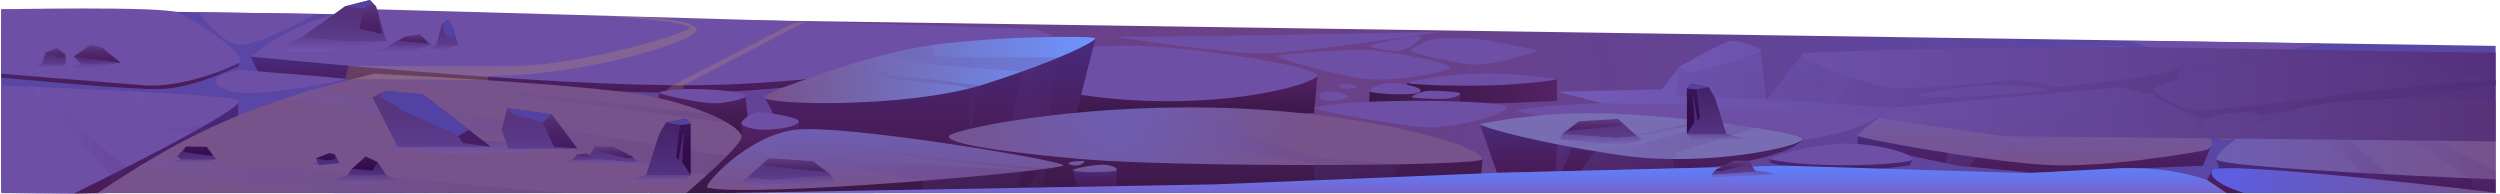 <svg xmlns="http://www.w3.org/2000/svg" xmlns:xlink="http://www.w3.org/1999/xlink" viewBox="0 0 1002.19 77.84"><defs><style>.cls-1{fill:none;}.cls-2{isolation:isolate;}.cls-3{clip-path:url(#clip-path);}.cls-10,.cls-100,.cls-101,.cls-102,.cls-103,.cls-104,.cls-11,.cls-12,.cls-13,.cls-14,.cls-15,.cls-16,.cls-17,.cls-18,.cls-19,.cls-20,.cls-21,.cls-22,.cls-23,.cls-24,.cls-25,.cls-26,.cls-27,.cls-28,.cls-29,.cls-30,.cls-31,.cls-32,.cls-33,.cls-34,.cls-35,.cls-36,.cls-37,.cls-38,.cls-39,.cls-4,.cls-40,.cls-41,.cls-42,.cls-43,.cls-44,.cls-45,.cls-46,.cls-47,.cls-48,.cls-49,.cls-5,.cls-50,.cls-51,.cls-52,.cls-53,.cls-54,.cls-55,.cls-56,.cls-57,.cls-58,.cls-59,.cls-6,.cls-60,.cls-61,.cls-62,.cls-63,.cls-64,.cls-65,.cls-66,.cls-67,.cls-68,.cls-69,.cls-7,.cls-70,.cls-71,.cls-72,.cls-73,.cls-74,.cls-75,.cls-76,.cls-77,.cls-78,.cls-79,.cls-8,.cls-80,.cls-81,.cls-82,.cls-83,.cls-84,.cls-85,.cls-86,.cls-87,.cls-88,.cls-89,.cls-9,.cls-90,.cls-91,.cls-92,.cls-93,.cls-94,.cls-95,.cls-96,.cls-97,.cls-98,.cls-99{fill-rule:evenodd;}.cls-4{fill:url(#Áåçûìÿííûé_ãðàäèåíò_109);}.cls-5{fill:url(#Áåçûìÿííûé_ãðàäèåíò_300);}.cls-6{fill:url(#Áåçûìÿííûé_ãðàäèåíò_300-2);}.cls-7{fill:url(#Áåçûìÿííûé_ãðàäèåíò_300-3);}.cls-8{fill:url(#Áåçûìÿííûé_ãðàäèåíò_300-4);}.cls-9{fill:url(#Áåçûìÿííûé_ãðàäèåíò_306);}.cls-10{fill:url(#Áåçûìÿííûé_ãðàäèåíò_306-2);}.cls-11{fill:url(#Áåçûìÿííûé_ãðàäèåíò_306-3);}.cls-12{fill:#6d4fa6;}.cls-13{fill:url(#Áåçûìÿííûé_ãðàäèåíò_300-5);}.cls-14{fill:url(#Áåçûìÿííûé_ãðàäèåíò_300-6);}.cls-15{fill:url(#Áåçûìÿííûé_ãðàäèåíò_306-4);}.cls-16{fill:url(#Áåçûìÿííûé_ãðàäèåíò_306-5);}.cls-17{fill:url(#Áåçûìÿííûé_ãðàäèåíò_131);}.cls-18{fill:url(#Áåçûìÿííûé_ãðàäèåíò_300-7);}.cls-19{fill:url(#Áåçûìÿííûé_ãðàäèåíò_106);}.cls-20{fill:url(#Áåçûìÿííûé_ãðàäèåíò_106-2);}.cls-21{fill:url(#Áåçûìÿííûé_ãðàäèåíò_106-3);}.cls-22{fill:url(#Áåçûìÿííûé_ãðàäèåíò_129);}.cls-23{fill:url(#Áåçûìÿííûé_ãðàäèåíò_114);}.cls-24{fill:url(#Áåçûìÿííûé_ãðàäèåíò_300-8);}.cls-25{fill:url(#Áåçûìÿííûé_ãðàäèåíò_300-9);}.cls-26{fill:url(#Áåçûìÿííûé_ãðàäèåíò_300-10);}.cls-27{fill:url(#Áåçûìÿííûé_ãðàäèåíò_106-4);}.cls-28{fill:url(#Áåçûìÿííûé_ãðàäèåíò_300-11);}.cls-29{fill:#786db2;}.cls-30{fill:url(#Áåçûìÿííûé_ãðàäèåíò_123);}.cls-31,.cls-32,.cls-33,.cls-34,.cls-35,.cls-36,.cls-37,.cls-38,.cls-39,.cls-40,.cls-41,.cls-46,.cls-47,.cls-48,.cls-49,.cls-50,.cls-51,.cls-52,.cls-53{opacity:0.2;}.cls-102,.cls-103,.cls-104,.cls-31,.cls-32,.cls-33,.cls-34,.cls-35,.cls-36,.cls-37,.cls-38,.cls-39,.cls-40,.cls-41,.cls-46,.cls-47,.cls-48,.cls-49,.cls-50,.cls-51,.cls-52,.cls-53,.cls-54,.cls-55,.cls-56,.cls-57,.cls-58,.cls-59,.cls-60,.cls-61,.cls-62,.cls-63,.cls-64,.cls-65,.cls-66,.cls-80,.cls-81,.cls-82,.cls-84,.cls-85,.cls-86,.cls-87,.cls-88,.cls-89,.cls-90,.cls-91,.cls-92,.cls-93,.cls-94,.cls-96,.cls-97,.cls-98{mix-blend-mode:multiply;}.cls-31{fill:url(#Áåçûìÿííûé_ãðàäèåíò_296);}.cls-32{fill:url(#Áåçûìÿííûé_ãðàäèåíò_296-2);}.cls-33{fill:url(#Áåçûìÿííûé_ãðàäèåíò_296-3);}.cls-34{fill:url(#Áåçûìÿííûé_ãðàäèåíò_296-4);}.cls-35{fill:url(#Áåçûìÿííûé_ãðàäèåíò_296-5);}.cls-36{fill:url(#Áåçûìÿííûé_ãðàäèåíò_296-6);}.cls-37{fill:url(#Áåçûìÿííûé_ãðàäèåíò_296-7);}.cls-38{fill:url(#Áåçûìÿííûé_ãðàäèåíò_296-8);}.cls-39{fill:url(#Áåçûìÿííûé_ãðàäèåíò_296-9);}.cls-40{fill:url(#Áåçûìÿííûé_ãðàäèåíò_296-10);}.cls-41{fill:url(#Áåçûìÿííûé_ãðàäèåíò_296-11);}.cls-42{fill:url(#Áåçûìÿííûé_ãðàäèåíò_300-12);}.cls-43{fill:url(#Áåçûìÿííûé_ãðàäèåíò_267);}.cls-44{fill:url(#Áåçûìÿííûé_ãðàäèåíò_266);}.cls-45{fill:url(#Áåçûìÿííûé_ãðàäèåíò_106-5);}.cls-46{fill:url(#Áåçûìÿííûé_ãðàäèåíò_296-12);}.cls-47{fill:url(#Áåçûìÿííûé_ãðàäèåíò_296-13);}.cls-48{fill:url(#Áåçûìÿííûé_ãðàäèåíò_296-14);}.cls-49{fill:url(#Áåçûìÿííûé_ãðàäèåíò_296-15);}.cls-50{fill:url(#Áåçûìÿííûé_ãðàäèåíò_296-16);}.cls-51{fill:url(#Áåçûìÿííûé_ãðàäèåíò_296-17);}.cls-52{fill:url(#Áåçûìÿííûé_ãðàäèåíò_296-18);}.cls-53{fill:#ddaf50;}.cls-54{opacity:0.87;fill:url(#Áåçûìÿííûé_ãðàäèåíò_296-19);}.cls-102,.cls-103,.cls-104,.cls-55,.cls-56,.cls-57,.cls-58,.cls-59,.cls-60,.cls-61,.cls-62,.cls-63,.cls-64,.cls-65,.cls-66,.cls-80,.cls-81,.cls-82,.cls-84,.cls-85,.cls-86,.cls-87,.cls-88,.cls-89,.cls-90,.cls-91,.cls-92,.cls-93,.cls-94,.cls-96,.cls-97,.cls-98{opacity:0.5;}.cls-55{fill:url(#Áåçûìÿííûé_ãðàäèåíò_296-20);}.cls-56{fill:url(#Áåçûìÿííûé_ãðàäèåíò_296-21);}.cls-57{fill:url(#Áåçûìÿííûé_ãðàäèåíò_296-22);}.cls-58{fill:url(#Áåçûìÿííûé_ãðàäèåíò_296-23);}.cls-59{fill:url(#Áåçûìÿííûé_ãðàäèåíò_296-24);}.cls-60{fill:url(#Áåçûìÿííûé_ãðàäèåíò_296-25);}.cls-61{fill:url(#Áåçûìÿííûé_ãðàäèåíò_296-26);}.cls-62{fill:url(#Áåçûìÿííûé_ãðàäèåíò_296-27);}.cls-63{fill:url(#Áåçûìÿííûé_ãðàäèåíò_296-28);}.cls-64{fill:url(#Áåçûìÿííûé_ãðàäèåíò_296-29);}.cls-65{fill:url(#Áåçûìÿííûé_ãðàäèåíò_296-30);}.cls-66{fill:url(#Áåçûìÿííûé_ãðàäèåíò_296-31);}.cls-67{fill:url(#Áåçûìÿííûé_ãðàäèåíò_164);}.cls-68{fill:url(#Áåçûìÿííûé_ãðàäèåíò_164-2);}.cls-69{fill:url(#Áåçûìÿííûé_ãðàäèåíò_164-3);}.cls-70{fill:url(#Áåçûìÿííûé_ãðàäèåíò_164-4);}.cls-71{fill:url(#Áåçûìÿííûé_ãðàäèåíò_164-5);}.cls-72{fill:url(#Áåçûìÿííûé_ãðàäèåíò_164-6);}.cls-73{fill:url(#Áåçûìÿííûé_ãðàäèåíò_164-7);}.cls-74{fill:url(#Áåçûìÿííûé_ãðàäèåíò_153);}.cls-75{fill:url(#Áåçûìÿííûé_ãðàäèåíò_153-2);}.cls-76{fill:url(#Áåçûìÿííûé_ãðàäèåíò_164-8);}.cls-77{fill:url(#Áåçûìÿííûé_ãðàäèåíò_164-9);}.cls-78{fill:url(#Áåçûìÿííûé_ãðàäèåíò_153-3);}.cls-79{fill:url(#Áåçûìÿííûé_ãðàäèåíò_153-4);}.cls-80{fill:url(#Áåçûìÿííûé_ãðàäèåíò_296-32);}.cls-81{fill:url(#Áåçûìÿííûé_ãðàäèåíò_296-33);}.cls-82{fill:url(#Áåçûìÿííûé_ãðàäèåíò_296-34);}.cls-83{fill:url(#Áåçûìÿííûé_ãðàäèåíò_164-10);}.cls-84{fill:url(#Áåçûìÿííûé_ãðàäèåíò_296-35);}.cls-85{fill:url(#Áåçûìÿííûé_ãðàäèåíò_296-36);}.cls-86{fill:url(#Áåçûìÿííûé_ãðàäèåíò_296-37);}.cls-87{fill:url(#Áåçûìÿííûé_ãðàäèåíò_296-38);}.cls-88{fill:url(#Áåçûìÿííûé_ãðàäèåíò_296-39);}.cls-89{fill:url(#Áåçûìÿííûé_ãðàäèåíò_296-40);}.cls-90{fill:url(#Áåçûìÿííûé_ãðàäèåíò_296-41);}.cls-91{fill:url(#Áåçûìÿííûé_ãðàäèåíò_296-42);}.cls-92{fill:url(#Áåçûìÿííûé_ãðàäèåíò_296-43);}.cls-93{fill:url(#Áåçûìÿííûé_ãðàäèåíò_296-44);}.cls-94{fill:url(#Áåçûìÿííûé_ãðàäèåíò_296-45);}.cls-95{fill:#5242a4;}.cls-96{fill:url(#Áåçûìÿííûé_ãðàäèåíò_296-46);}.cls-97{fill:url(#Áåçûìÿííûé_ãðàäèåíò_296-47);}.cls-98{fill:url(#Áåçûìÿííûé_ãðàäèåíò_296-48);}.cls-99{fill:url(#Áåçûìÿííûé_ãðàäèåíò_164-11);}.cls-100{fill:url(#Áåçûìÿííûé_ãðàäèåíò_164-12);}.cls-101{fill:url(#Áåçûìÿííûé_ãðàäèåíò_153-5);}.cls-102{fill:url(#Áåçûìÿííûé_ãðàäèåíò_296-49);}.cls-103{fill:url(#Áåçûìÿííûé_ãðàäèåíò_296-50);}.cls-104{fill:url(#Áåçûìÿííûé_ãðàäèåíò_296-51);}</style><clipPath id="clip-path" transform="translate(0.44 -322.6)"><rect class="cls-1" width="1000" height="400"/></clipPath><radialGradient id="Áåçûìÿííûé_ãðàäèåíò_109" cx="499.78" cy="363.39" r="354.68" gradientUnits="userSpaceOnUse"><stop offset="0" stop-color="#6d4084"/><stop offset="1" stop-color="#5a46a4"/></radialGradient><linearGradient id="Áåçûìÿííûé_ãðàäèåíò_300" x1="62.44" y1="77.64" x2="62.44" y2="40.03" gradientUnits="userSpaceOnUse"><stop offset="0.01" stop-color="#491b56"/><stop offset="0.41" stop-color="#492063"/><stop offset="0.99" stop-color="#482a7e"/></linearGradient><linearGradient id="Áåçûìÿííûé_ãðàäèåíò_300-2" x1="931.81" y1="370.2" x2="931.81" y2="354.51" xlink:href="#Áåçûìÿííûé_ãðàäèåíò_300"/><linearGradient id="Áåçûìÿííûé_ãðàäèåíò_300-3" x1="47.72" y1="358.3" x2="47.72" y2="347.75" xlink:href="#Áåçûìÿííûé_ãðàäèåíò_300"/><linearGradient id="Áåçûìÿííûé_ãðàäèåíò_300-4" x1="690.16" y1="39.65" x2="690.16" y2="20.41" xlink:href="#Áåçûìÿííûé_ãðàäèåíò_300"/><linearGradient id="Áåçûìÿííûé_ãðàäèåíò_306" x1="478.27" y1="47.23" x2="478.27" y2="30.4" gradientUnits="userSpaceOnUse"><stop offset="0.01" stop-color="#3a1847"/><stop offset="0.5" stop-color="#451c54"/><stop offset="0.99" stop-color="#542266"/></linearGradient><linearGradient id="Áåçûìÿííûé_ãðàäèåíò_306-2" x1="562.31" y1="359.31" x2="623.75" y2="359.31" xlink:href="#Áåçûìÿííûé_ãðàäèåíò_306"/><linearGradient id="Áåçûìÿííûé_ãðàäèåíò_306-3" x1="548.78" y1="39.14" x2="585.36" y2="39.14" xlink:href="#Áåçûìÿííûé_ãðàäèåíò_306"/><linearGradient id="Áåçûìÿííûé_ãðàäèåíò_300-5" x1="215" y1="359.77" x2="215" y2="345.25" xlink:href="#Áåçûìÿííûé_ãðàäèåíò_300"/><linearGradient id="Áåçûìÿííûé_ãðàäèåíò_300-6" x1="372.86" y1="58.9" x2="372.86" y2="15.38" xlink:href="#Áåçûìÿííûé_ãðàäèåíò_300"/><linearGradient id="Áåçûìÿííûé_ãðàäèåíò_306-4" x1="281.94" y1="54.6" x2="281.94" y2="37" xlink:href="#Áåçûìÿííûé_ãðàäèåíò_306"/><linearGradient id="Áåçûìÿííûé_ãðàäèåíò_306-5" x1="427" y1="77.84" x2="427" y2="49.02" xlink:href="#Áåçûìÿííûé_ãðàäèåíò_306"/><radialGradient id="Áåçûìÿííûé_ãðàäèåíò_131" cx="446.22" cy="365.53" r="76.09" gradientUnits="userSpaceOnUse"><stop offset="0" stop-color="#6d5eb3"/><stop offset="1" stop-color="#77528b"/></radialGradient><linearGradient id="Áåçûìÿííûé_ãðàäèåíò_300-7" x1="438.89" y1="74.6" x2="438.89" y2="68.32" xlink:href="#Áåçûìÿííûé_ãðàäèåíò_300"/><linearGradient id="Áåçûìÿííûé_ãðàäèåíò_106" x1="354.42" y1="398.76" x2="354.42" y2="374.35" gradientUnits="userSpaceOnUse"><stop offset="0" stop-color="#77528b"/><stop offset="1" stop-color="#6d5eb3"/></linearGradient><linearGradient id="Áåçûìÿííûé_ãðàäèåíò_106-2" x1="438.4" y1="391.65" x2="438.4" y2="388.64" xlink:href="#Áåçûìÿííûé_ãðàäèåíò_106"/><linearGradient id="Áåçûìÿííûé_ãðàäèåíò_106-3" x1="431.16" y1="388.96" x2="431.16" y2="387.16" xlink:href="#Áåçûìÿííûé_ãðàäèåíò_106"/><radialGradient id="Áåçûìÿííûé_ãðàäèåíò_129" cx="128.24" cy="21575.41" r="92.91" gradientTransform="translate(0 -5729.55) scale(1 0.28)" gradientUnits="userSpaceOnUse"><stop offset="0" stop-color="#6d6bfb"/><stop offset="1" stop-color="#77528b"/></radialGradient><linearGradient id="Áåçûìÿííûé_ãðàäèåíò_114" x1="306.11" y1="350.63" x2="438.69" y2="350.63" gradientUnits="userSpaceOnUse"><stop offset="0" stop-color="#77528b"/><stop offset="1" stop-color="#6d95ff"/></linearGradient><linearGradient id="Áåçûìÿííûé_ãðàäèåíò_300-8" x1="791.36" y1="43.04" x2="791.36" y2="21.4" xlink:href="#Áåçûìÿííûé_ãðàäèåíò_300"/><linearGradient id="Áåçûìÿííûé_ãðàäèåíò_300-9" x1="737.63" y1="391.26" x2="737.63" y2="386.35" xlink:href="#Áåçûìÿííûé_ãðàäèåíò_300"/><linearGradient id="Áåçûìÿííûé_ãðàäèåíò_300-10" x1="815.19" y1="391.88" x2="815.19" y2="377.17" xlink:href="#Áåçûìÿííûé_ãðàäèåíò_300"/><linearGradient id="Áåçûìÿííûé_ãðàäèåíò_106-4" x1="815.23" y1="388.88" x2="815.23" y2="357.52" xlink:href="#Áåçûìÿííûé_ãðàäèåíò_106"/><linearGradient id="Áåçûìÿííûé_ãðàäèåíò_300-11" x1="657.42" y1="391.88" x2="657.42" y2="372.33" xlink:href="#Áåçûìÿííûé_ãðàäèåíò_300"/><linearGradient id="Áåçûìÿííûé_ãðàäèåíò_123" x1="592.96" y1="400" x2="592.96" y2="389" gradientUnits="userSpaceOnUse"><stop offset="0" stop-color="#7763cc"/><stop offset="1" stop-color="#5c81ff"/></linearGradient><linearGradient id="Áåçûìÿííûé_ãðàäèåíò_296" x1="115.46" y1="52.9" x2="291.36" y2="52.9" gradientUnits="userSpaceOnUse"><stop offset="0" stop-color="#745ebd"/><stop offset="1" stop-color="#542e77"/></linearGradient><linearGradient id="Áåçûìÿííûé_ãðàäèåíò_296-2" x1="146.57" y1="39.33" x2="291.36" y2="39.33" xlink:href="#Áåçûìÿííûé_ãðàäèåíò_296"/><linearGradient id="Áåçûìÿííûé_ãðàäèåíò_296-3" x1="298.97" y1="66.26" x2="409.78" y2="66.26" xlink:href="#Áåçûìÿííûé_ãðàäèåíò_296"/><linearGradient id="Áåçûìÿííûé_ãðàäèåíò_296-4" x1="311.57" y1="64.14" x2="419.27" y2="64.14" xlink:href="#Áåçûìÿííûé_ãðàäèåíò_296"/><linearGradient id="Áåçûìÿííûé_ãðàäèåíò_296-5" x1="354.87" y1="33.21" x2="424.72" y2="33.21" xlink:href="#Áåçûìÿííûé_ãðàäèåíò_296"/><linearGradient id="Áåçûìÿííûé_ãðàäèåíò_296-6" x1="344.43" y1="38.01" x2="391.95" y2="38.01" xlink:href="#Áåçûìÿííûé_ãðàäèåíò_296"/><linearGradient id="Áåçûìÿííûé_ãðàäèåíò_296-7" x1="623.64" y1="58.73" x2="685.95" y2="58.73" xlink:href="#Áåçûìÿííûé_ãðàäèåíò_296"/><linearGradient id="Áåçûìÿííûé_ãðàäèåíò_296-8" x1="633.8" y1="59.26" x2="704.19" y2="59.26" xlink:href="#Áåçûìÿííûé_ãðàäèåíò_296"/><linearGradient id="Áåçûìÿííûé_ãðàäèåíò_296-9" x1="459.75" y1="57.82" x2="561.25" y2="57.82" xlink:href="#Áåçûìÿííûé_ãðàäèåíò_296"/><linearGradient id="Áåçûìÿííûé_ãðàäèåíò_296-10" x1="780.03" y1="52.81" x2="876.26" y2="52.81" xlink:href="#Áåçûìÿííûé_ãðàäèåíò_296"/><linearGradient id="Áåçûìÿííûé_ãðàäèåíò_296-11" x1="724.46" y1="29.97" x2="850.44" y2="29.97" xlink:href="#Áåçûìÿííûé_ãðàäèåíò_296"/><linearGradient id="Áåçûìÿííûé_ãðàäèåíò_300-12" x1="942.61" y1="77.84" x2="942.61" y2="63.75" xlink:href="#Áåçûìÿííûé_ãðàäèåíò_300"/><linearGradient id="Áåçûìÿííûé_ãðàäèåíò_267" x1="888" y1="378.34" x2="1000" y2="378.34" xlink:href="#Áåçûìÿííûé_ãðàäèåíò_131"/><linearGradient id="Áåçûìÿííûé_ãðàäèåíò_266" x1="886.06" y1="395.03" x2="1001.75" y2="395.03" gradientUnits="userSpaceOnUse"><stop offset="0" stop-color="#5b5ee5"/><stop offset="1" stop-color="#77528b"/></linearGradient><linearGradient id="Áåçûìÿííûé_ãðàäèåíò_106-5" x1="893.99" y1="378.8" x2="893.99" y2="367.61" xlink:href="#Áåçûìÿííûé_ãðàäèåíò_106"/><linearGradient id="Áåçûìÿííûé_ãðàäèåíò_296-12" x1="942.61" y1="59.12" x2="1000.44" y2="59.12" xlink:href="#Áåçûìÿííûé_ãðàäèåíò_296"/><linearGradient id="Áåçûìÿííûé_ãðàäèåíò_296-13" x1="920.67" y1="57.39" x2="955.93" y2="57.39" xlink:href="#Áåçûìÿííûé_ãðàäèåíò_296"/><linearGradient id="Áåçûìÿííûé_ãðàäèåíò_296-14" x1="882.9" y1="36.55" x2="921.95" y2="36.55" xlink:href="#Áåçûìÿííûé_ãðàäèåíò_296"/><linearGradient id="Áåçûìÿííûé_ãðàäèåíò_296-15" x1="897.94" y1="31.5" x2="975.95" y2="31.5" xlink:href="#Áåçûìÿííûé_ãðàäèåíò_296"/><linearGradient id="Áåçûìÿííûé_ãðàäèåíò_296-16" x1="54.03" y1="70.17" x2="225.54" y2="70.17" xlink:href="#Áåçûìÿííûé_ãðàäèåíò_296"/><linearGradient id="Áåçûìÿííûé_ãðàäèåíò_296-17" x1="11.48" y1="376.94" x2="50.13" y2="376.94" xlink:href="#Áåçûìÿííûé_ãðàäèåíò_296"/><linearGradient id="Áåçûìÿííûé_ãðàäèåíò_296-18" x1="53.58" y1="368.12" x2="82.43" y2="368.12" xlink:href="#Áåçûìÿííûé_ãðàäèåíò_296"/><linearGradient id="Áåçûìÿííûé_ãðàäèåíò_296-19" x1="623.75" y1="359.17" x2="1000.87" y2="359.17" xlink:href="#Áåçûìÿííûé_ãðàäèåíò_296"/><linearGradient id="Áåçûìÿííûé_ãðàäèåíò_296-20" x1="315.8" y1="75.22" x2="315.8" y2="70.17" xlink:href="#Áåçûìÿííûé_ãðàäèåíò_296"/><linearGradient id="Áåçûìÿííûé_ãðàäèåíò_296-21" x1="193.88" y1="61.34" x2="193.88" y2="54.34" xlink:href="#Áåçûìÿííûé_ãðàäèåíò_296"/><linearGradient id="Áåçûìÿííûé_ãðàäèåíò_296-22" x1="146.19" y1="73.92" x2="146.19" y2="70.17" xlink:href="#Áåçûìÿííûé_ãðàäèåíò_296"/><linearGradient id="Áåçûìÿííûé_ãðàäèåíò_296-23" x1="130.19" y1="66.44" x2="130.19" y2="64.95" xlink:href="#Áåçûìÿííûé_ãðàäèåíò_296"/><linearGradient id="Áåçûìÿííûé_ãðàäèåíò_296-24" x1="77.48" y1="65.69" x2="77.48" y2="63.8" xlink:href="#Áåçûìÿííûé_ãðàäèåíò_296"/><linearGradient id="Áåçûìÿííûé_ãðàäèåíò_296-25" x1="241.33" y1="66.26" x2="241.33" y2="62.9" xlink:href="#Áåçûìÿííûé_ãðàäèåíò_296"/><linearGradient id="Áåçûìÿííûé_ãðàäèåíò_296-26" x1="263.38" y1="72.73" x2="263.38" y2="70.11" xlink:href="#Áåçûìÿííûé_ãðàäèåíò_296"/><linearGradient id="Áåçûìÿííûé_ãðàäèåíò_296-27" x1="135.03" y1="20.54" x2="135.03" y2="14.74" xlink:href="#Áåçûìÿííûé_ãðàäèåíò_296"/><linearGradient id="Áåçûìÿííûé_ãðàäèåíò_296-28" x1="162.31" y1="21.78" x2="162.31" y2="17.98" xlink:href="#Áåçûìÿííûé_ãðàäèåíò_296"/><linearGradient id="Áåçûìÿííûé_ãðàäèåíò_296-29" x1="176.99" y1="20.88" x2="176.99" y2="17.98" xlink:href="#Áåçûìÿííûé_ãðàäèåíò_296"/><linearGradient id="Áåçûìÿííûé_ãðàäèåíò_296-30" x1="38.08" y1="28.03" x2="38.08" y2="25.15" xlink:href="#Áåçûìÿííûé_ãðàäèåíò_296"/><linearGradient id="Áåçûìÿííûé_ãðàäèåíò_296-31" x1="19.74" y1="27.59" x2="19.74" y2="25.57" xlink:href="#Áåçûìÿííûé_ãðàäèåíò_296"/><linearGradient id="Áåçûìÿííûé_ãðàäèåíò_164" x1="173" y1="58.73" x2="173" y2="36.41" gradientUnits="userSpaceOnUse"><stop offset="0" stop-color="#451c61"/><stop offset="0.34" stop-color="#492165"/><stop offset="0.72" stop-color="#542e72"/><stop offset="1" stop-color="#613d81"/></linearGradient><linearGradient id="Áåçûìÿííûé_ãðàäèåíò_164-2" x1="216.3" y1="59.5" x2="216.3" y2="43.35" xlink:href="#Áåçûìÿííûé_ãðàäèåíò_164"/><linearGradient id="Áåçûìÿííûé_ãðàäèåíò_164-3" x1="316.46" y1="71.9" x2="316.46" y2="63.43" xlink:href="#Áåçûìÿííûé_ãðàäèåíò_164"/><linearGradient id="Áåçûìÿííûé_ãðàäèåíò_164-4" x1="138.07" y1="16.4" x2="138.07" y2="0" xlink:href="#Áåçûìÿííûé_ãðàäèåíò_164"/><linearGradient id="Áåçûìÿííûé_ãðàäèåíò_164-5" x1="245.43" y1="64.95" x2="245.43" y2="58.73" xlink:href="#Áåçûìÿííûé_ãðàäèåíò_164"/><linearGradient id="Áåçûìÿííûé_ãðàäèåíò_164-6" x1="164.85" y1="17.98" x2="164.85" y2="13.68" xlink:href="#Áåçûìÿííûé_ãðàäèåíò_164"/><linearGradient id="Áåçûìÿííûé_ãðàäèåíò_164-7" x1="179.29" y1="17.98" x2="179.29" y2="7.89" xlink:href="#Áåçûìÿííûé_ãðàäèåíò_164"/><linearGradient id="Áåçûìÿííûé_ãðàäèåíò_153" x1="131.33" y1="66.26" x2="131.33" y2="61.34" gradientUnits="userSpaceOnUse"><stop offset="0" stop-color="#310a48"/><stop offset="0.46" stop-color="#330d4d"/><stop offset="0.97" stop-color="#3a175a"/><stop offset="1" stop-color="#3b185b"/></linearGradient><linearGradient id="Áåçûìÿííûé_ãðàäèåíò_153-2" x1="147.13" y1="70.17" x2="147.13" y2="62.7" xlink:href="#Áåçûìÿííûé_ãðàäèåíò_153"/><linearGradient id="Áåçûìÿííûé_ãðàäèåíò_164-8" x1="38.98" y1="25.73" x2="38.98" y2="17.98" xlink:href="#Áåçûìÿííûé_ãðàäèåíò_164"/><linearGradient id="Áåçûìÿííûé_ãðàäèåíò_164-9" x1="21.61" y1="25.73" x2="21.61" y2="19.2" xlink:href="#Áåçûìÿííûé_ãðàäèåíò_164"/><linearGradient id="Áåçûìÿííûé_ãðàäèåíò_153-3" x1="78.81" y1="63.8" x2="78.81" y2="58.73" xlink:href="#Áåçûìÿííûé_ãðàäèåíò_153"/><linearGradient id="Áåçûìÿííûé_ãðàäèåíò_153-4" x1="268" y1="70.17" x2="268" y2="47.57" xlink:href="#Áåçûìÿííûé_ãðàäèåíò_153"/><linearGradient id="Áåçûìÿííûé_ãðàäèåíò_296-32" x1="216.3" y1="59.5" x2="216.3" y2="43.35" xlink:href="#Áåçûìÿííûé_ãðàäèåíò_296"/><linearGradient id="Áåçûìÿííûé_ãðàäèåíò_296-33" x1="173" y1="58.73" x2="173" y2="36.41" xlink:href="#Áåçûìÿííûé_ãðàäèåíò_296"/><linearGradient id="Áåçûìÿííûé_ãðàäèåíò_296-34" x1="245.43" y1="64.95" x2="245.43" y2="58.73" xlink:href="#Áåçûìÿííûé_ãðàäèåíò_296"/><linearGradient id="Áåçûìÿííûé_ãðàäèåíò_164-10" x1="233.48" y1="63.95" x2="233.48" y2="61.34" xlink:href="#Áåçûìÿííûé_ãðàäèåíò_164"/><linearGradient id="Áåçûìÿííûé_ãðàäèåíò_296-35" x1="233.48" y1="63.95" x2="233.48" y2="61.84" xlink:href="#Áåçûìÿííûé_ãðàäèåíò_296"/><linearGradient id="Áåçûìÿííûé_ãðàäèåíò_296-36" x1="268" y1="70.17" x2="268" y2="49.11" xlink:href="#Áåçûìÿííûé_ãðàäèåíò_296"/><linearGradient id="Áåçûìÿííûé_ãðàäèåíò_296-37" x1="316.46" y1="71.9" x2="316.46" y2="63.43" xlink:href="#Áåçûìÿííûé_ãðàäèåíò_296"/><linearGradient id="Áåçûìÿííûé_ãðàäèåíò_296-38" x1="78.81" y1="63.8" x2="78.81" y2="58.73" xlink:href="#Áåçûìÿííûé_ãðàäèåíò_296"/><linearGradient id="Áåçûìÿííûé_ãðàäèåíò_296-39" x1="38.98" y1="25.73" x2="38.98" y2="22.65" xlink:href="#Áåçûìÿííûé_ãðàäèåíò_296"/><linearGradient id="Áåçûìÿííûé_ãðàäèåíò_296-40" x1="21.61" y1="25.73" x2="21.61" y2="21.04" xlink:href="#Áåçûìÿííûé_ãðàäèåíò_296"/><linearGradient id="Áåçûìÿííûé_ãðàäèåíò_296-41" x1="138.07" y1="16.4" x2="138.07" y2="2.53" xlink:href="#Áåçûìÿííûé_ãðàäèåíò_296"/><linearGradient id="Áåçûìÿííûé_ãðàäèåíò_296-42" x1="164.85" y1="17.98" x2="164.85" y2="14.74" xlink:href="#Áåçûìÿííûé_ãðàäèåíò_296"/><linearGradient id="Áåçûìÿííûé_ãðàäèåíò_296-43" x1="179.29" y1="17.98" x2="179.29" y2="9.52" xlink:href="#Áåçûìÿííûé_ãðàäèåíò_296"/><linearGradient id="Áåçûìÿííûé_ãðàäèåíò_296-44" x1="147.13" y1="70.17" x2="147.13" y2="64.95" xlink:href="#Áåçûìÿííûé_ãðàäèåíò_296"/><linearGradient id="Áåçûìÿííûé_ãðàäèåíò_296-45" x1="131.33" y1="66.26" x2="131.33" y2="61.84" xlink:href="#Áåçûìÿííûé_ãðàäèåíò_296"/><linearGradient id="Áåçûìÿííûé_ãðàäèåíò_296-46" x1="1491.19" y1="380.7" x2="1491.19" y2="376.22" gradientTransform="matrix(-1, 0, 0, 1, 2132.95, -322.6)" xlink:href="#Áåçûìÿííûé_ãðàäèåíò_296"/><linearGradient id="Áåçûìÿííûé_ãðàäèåíò_296-47" x1="1434.35" y1="393.72" x2="1434.35" y2="390.75" gradientTransform="matrix(-1, 0, 0, 1, 2132.95, -322.6)" xlink:href="#Áåçûìÿííûé_ãðàäèåíò_296"/><linearGradient id="Áåçûìÿííûé_ãðàäèåíò_296-48" x1="1444.75" y1="378.49" x2="1444.75" y2="376.17" gradientTransform="matrix(-1, 0, 0, 1, 2132.95, -322.6)" xlink:href="#Áåçûìÿííûé_ãðàäèåíò_296"/><linearGradient id="Áåçûìÿííûé_ãðàäèåíò_164-11" x1="1491.77" y1="377.75" x2="1491.77" y2="370.26" gradientTransform="matrix(-1, 0, 0, 1, 2132.95, -322.6)" xlink:href="#Áåçûìÿííûé_ãðàäèåíò_164"/><linearGradient id="Áåçûìÿííûé_ãðàäèåíò_164-12" x1="1437.99" y1="392.57" x2="1437.99" y2="387.05" gradientTransform="matrix(-1, 0, 0, 1, 2132.95, -322.6)" xlink:href="#Áåçûìÿííûé_ãðàäèåíò_164"/><linearGradient id="Áåçûìÿííûé_ãðàäèåíò_153-5" x1="1448.85" y1="376.22" x2="1448.85" y2="356.2" gradientTransform="matrix(-1, 0, 0, 1, 2132.95, -322.6)" xlink:href="#Áåçûìÿííûé_ãðàäèåíò_153"/><linearGradient id="Áåçûìÿííûé_ãðàäèåíò_296-49" x1="1437.99" y1="392.57" x2="1437.99" y2="387.05" gradientTransform="matrix(-1, 0, 0, 1, 2132.95, -322.6)" xlink:href="#Áåçûìÿííûé_ãðàäèåíò_296"/><linearGradient id="Áåçûìÿííûé_ãðàäèåíò_296-50" x1="1448.85" y1="376.22" x2="1448.85" y2="357.57" gradientTransform="matrix(-1, 0, 0, 1, 2132.95, -322.6)" xlink:href="#Áåçûìÿííûé_ãðàäèåíò_296"/><linearGradient id="Áåçûìÿííûé_ãðàäèåíò_296-51" x1="1491.77" y1="377.75" x2="1491.77" y2="370.26" gradientTransform="matrix(-1, 0, 0, 1, 2132.95, -322.6)" xlink:href="#Áåçûìÿííûé_ãðàäèåíò_296"/></defs><g class="cls-2"><g id="land_01"><g class="cls-3"><path class="cls-4" d="M1000,400S1.62,401,.19,400s0-73.67,0-73.67L1000,341Z" transform="translate(0.44 -322.6)"/><polygon class="cls-5" points="95.44 40.03 95.44 46.35 43.11 77.4 29.44 77.64 95.44 40.03"/><path class="cls-6" d="M862.75,358.12l.57,3.76s13.85,7.54,22.1,8.29,115.45-13.42,115.45-13.42l-.87-2.24Z" transform="translate(0.44 -322.6)"/><path class="cls-7" d="M0,353.67s49.5,4.91,63.62,4.62S95.4,349,95.4,349l0-1.25H0Z" transform="translate(0.44 -322.6)"/><polygon class="cls-8" points="706 20.41 708.28 39.65 672.05 38.56 673.3 26.72 706 20.41"/><polygon class="cls-9" points="528.11 30.4 526.76 45.39 430.01 47.23 428.43 31.88 528.11 30.4"/><path class="cls-10" d="M623.75,354.48V363s-33.73,2.28-61.44.39l1.52-7.65Z" transform="translate(0.44 -322.6)"/><polygon class="cls-11" points="549.12 36.73 548.78 41.55 585.36 41.55 585.36 37.42 569.67 38.03 569.28 36.73 549.12 36.73"/><path class="cls-12" d="M388.17,348.5c-1.8,1.26,30.83,13,70.16,14.51s67.5-6.84,69.34-10S483,341.82,456.33,341,391.5,346.17,388.17,348.5Z" transform="translate(0.44 -322.6)"/><path class="cls-13" d="M100,345.25l3.5,7.26s130.88,6.85,162.38,7.23a431.33,431.33,0,0,0,56.24-2.94l7.88-4.66Z" transform="translate(0.44 -322.6)"/><polygon class="cls-14" points="439.14 15.38 431.6 45.02 388.54 58.9 314.41 54.6 306.59 38.96 439.14 15.38"/><polygon class="cls-15" points="298.88 38.77 300.57 54.6 289.53 53.69 263.32 41.41 264.42 37 298.88 38.77"/><polygon class="cls-16" points="380.38 54.57 380.35 60.07 320.3 53.69 320.19 49.02 297.34 49.9 297.34 54.6 292.44 54.6 259.69 77.84 593.28 76.16 594.31 63.75 500.44 54.57 380.38 54.57"/><path class="cls-17" d="M593.86,386.35c.4,3.06-123.11,3.35-161.11,0s-53.62-6.76-52.81-9.18,47.81-12.67,106.31-11.42S593.11,380.6,593.86,386.35Z" transform="translate(0.44 -322.6)"/><polygon class="cls-18" points="447.61 68.32 447.67 74.6 431.6 74.6 430.11 68.32 447.61 68.32"/><path class="cls-12" d="M526.5,365.64c-3.19.77,36.33,8,46.83,8s29.17-5.05,30.34-8S543.33,361.62,526.5,365.64Z" transform="translate(0.44 -322.6)"/><path class="cls-12" d="M548.67,359.33c1.22.81,18.5,2,20.17,0s-9.5-3.83-13.67-3.33S547.92,358.83,548.67,359.33Z" transform="translate(0.44 -322.6)"/><path class="cls-12" d="M539.91,361.23c.54.74-3.92,2-7.7,1.74s-4.24-2.06-3.4-3.09S538.38,359.15,539.91,361.23Z" transform="translate(0.44 -322.6)"/><path class="cls-12" d="M543.44,357.29c.33.37-2.39,1-4.71.86s-2.59-1-2.08-1.54S542.5,356.24,543.44,357.29Z" transform="translate(0.44 -322.6)"/><path class="cls-12" d="M372.44,352.81c-.66.86,4.37,1.88,10.25,1.63s8.56-.69,8.81-1.63-5-2.93-10.12-3S373.06,352,372.44,352.81Z" transform="translate(0.44 -322.6)"/><path class="cls-12" d="M100,345.25s117.75,12.25,179.75,11.5S420.5,340.5,423,339.5s-3.84-3.92-7.92-5S150,326.33,150,326.33C131.69,326.91,116.12,332.91,100,345.25Z" transform="translate(0.44 -322.6)"/><path class="cls-12" d="M264,359.6c-1.56.7,15.69,4.26,21.29,4.4s12.67-1.93,13.17-2.63C300.38,358.67,269.85,357,264,359.6Z" transform="translate(0.44 -322.6)"/><path class="cls-19" d="M283.17,397.83c-2.26-.51,16-21.07,35.5-23.25s104.83,12.1,107.16,14.18S301.33,402,283.17,397.83Z" transform="translate(0.44 -322.6)"/><path class="cls-20" d="M429.67,390.92c-1.32-.52,10.16-2.82,13.75-2.16s4,1.49,3.75,2.16S432.83,392.17,429.67,390.92Z" transform="translate(0.44 -322.6)"/><path class="cls-21" d="M428,388.08c-.25.53,2.71,1.23,4.33.68a3.06,3.06,0,0,0,2-1.59S428.5,387,428,388.08Z" transform="translate(0.44 -322.6)"/><path class="cls-22" d="M149.71,352.14s88.54,4.24,111.29,9.18,35.28,12.33,35.89,15.88-22.72,23.24-22.72,23.24L38.58,400C70.54,379,94.91,365,149.71,352.14Z" transform="translate(0.44 -322.6)"/><path class="cls-12" d="M296.89,372.5c1.24,1,5.49,2.41,10.73,2.08s10.68-1.13,12.13-3-12.87-4-16-4S295.7,371.5,296.89,372.5Z" transform="translate(0.44 -322.6)"/><path class="cls-23" d="M306.15,361.56c-1.77,3,56.59,4.84,88.19-5.25S438.4,339.19,438.69,338s-44-1-69.74,3.35c-13.77,2.33-30,7.23-42.47,11.67C315.59,356.86,307.31,359.6,306.15,361.56Z" transform="translate(0.44 -322.6)"/><polygon class="cls-24" points="722.44 21.41 708.28 39.65 757.78 43.04 760.44 43.04 871.28 36.67 874.44 26.82 722.44 21.41"/><path class="cls-25" d="M766.33,386.35l-1.16,2.49a233,233,0,0,1-30.42,2.41c-17.08.25-25.82-3.67-25.82-3.67l.07-1.23Z" transform="translate(0.44 -322.6)"/><path class="cls-26" d="M744.38,377.17l-.12,3.15s27.15,6.31,41.45,8.8l29.13,2.76L882.67,389l3.45-8.32Z" transform="translate(0.44 -322.6)"/><path class="cls-12" d="M511.5,345.12c-.71.64,25.62,8.5,37.38,9.26s30.74-2.88,32-4.63-25-7-33.76-7.13S512.75,344,511.5,345.12Z" transform="translate(0.44 -322.6)"/><path class="cls-12" d="M563.83,355.75c-.21.87,23.42,1.68,38,.9s21.87-2.17,21.87-2.17a177.46,177.46,0,0,0-29.13-2.43A134.44,134.44,0,0,0,563.83,355.75Z" transform="translate(0.44 -322.6)"/><path class="cls-12" d="M565.62,361.57c.2.34,6.52.68,11.75.68s7.55-1.53,7.55-2.22-11.85-1.38-14.37-.81S565.32,361.07,565.62,361.57Z" transform="translate(0.44 -322.6)"/><path class="cls-12" d="M446.68,337.34s43.87,6.94,59.65,6.66,71.43-8.67,71.43-8.67S475.93,337.47,446.68,337.34Z" transform="translate(0.44 -322.6)"/><path class="cls-12" d="M548.38,340.92c-.69.34,7,2.08,10.83,2.25s10.46-4.79,10-5.92S549.88,340.17,548.38,340.92Z" transform="translate(0.44 -322.6)"/><path class="cls-12" d="M565,342.83c0,.79,13.09,4.11,22.92,5.48s28.54-5.48,28.54-5.48-15.64-3.21-21.94-4.26-18.19-.81-20.9-.2S565,342.14,565,342.83Z" transform="translate(0.44 -322.6)"/><path class="cls-12" d="M607.5,366.88C605.41,367.38,678,382,709,380s44.47-9.48,45-13.12S630.72,361.25,607.5,366.88Z" transform="translate(0.44 -322.6)"/><path class="cls-12" d="M709,386.35c-1.28-.32,15-5.64,28.33-6.16s29,3.85,29,6.16S725.5,390.54,709,386.35Z" transform="translate(0.44 -322.6)"/><path class="cls-27" d="M744.38,377.17c2,1.06,48.55,9.81,74.29,11.47s64.82-5.79,64.82-5.79c9.76-2.66-8-19.49-33.49-25.33,0,0-87.67,7.77-90,8.12S742.79,376.34,744.38,377.17Z" transform="translate(0.44 -322.6)"/><path class="cls-12" d="M767.48,361.16c-1.17-.13,17.69-4.33,33-4.41S821.67,359,821.67,359,781.81,362.66,767.48,361.16Z" transform="translate(0.44 -322.6)"/><path class="cls-12" d="M850,341s-122.42,1.91-127.58,3.07,24.69,12.05,32.91,13.46,48-2.07,49.5-3,19.5,3,19.5,3,49.67-4.95,49.67-8.1S850,341,850,341Z" transform="translate(0.44 -322.6)"/><path class="cls-28" d="M592.83,372.33l6.84,19.55L685,389.74s32.76-4.16,37-11.2Z" transform="translate(0.44 -322.6)"/><path class="cls-29" d="M592.83,372.33c0,1,21.9,7.38,55.92,12.42s71.75-3.17,73.25-6.21S666.75,368.25,640,368A229,229,0,0,0,592.83,372.33Z" transform="translate(0.44 -322.6)"/><path class="cls-30" d="M599.67,391.88,486.89,396.5,289.08,400H896.83C884,393.64,870.64,389.58,850,390l-37.5,2-98-3Z" transform="translate(0.44 -322.6)"/><path class="cls-12" d="M672.85,349.32s17.46-9.87,20.5-10.25,12.37,2.94,12.2,3.94-24.17,8.48-27.11,8.43A10.71,10.71,0,0,1,672.85,349.32Z" transform="translate(0.44 -322.6)"/><polygon class="cls-31" points="124.83 35.69 291.36 62.56 283.42 70.11 115.46 39.33 124.83 35.69"/><polygon class="cls-32" points="146.57 30.4 291.36 49.11 284.64 45.8 197.69 35.69 180.19 32.9 150.16 29.54 146.57 30.4"/><polygon class="cls-33" points="369.94 76.16 369.94 72.47 298.97 59.98 305.22 56.35 344.11 64.56 409.78 68.32 408.26 75.3 369.94 76.16"/><polygon class="cls-34" points="412.61 75.22 415.94 68.07 380.35 64.56 316.61 56.35 311.57 53.69 313.64 53.05 316.69 55.59 380.35 63.95 419.26 67.64 417.53 75.22 412.61 75.22"/><polygon class="cls-35" points="405.78 48.4 409.78 28.66 372.82 25.81 358.45 22.65 354.87 21.41 374.11 18.01 374.11 22.52 389.82 23.02 418.45 23.02 424.72 22.93 420.47 46.37 405.78 48.4"/><polygon class="cls-36" points="389.79 51.43 391.95 34.2 374.11 31.88 356.82 30.15 348.11 27.21 345.98 24.26 344.43 24.71 347.44 28.03 359.13 31.88 383.88 34.2 388.54 35.47 388.43 51.75 389.79 51.43"/><polygon class="cls-37" points="623.64 69.05 624.19 57.85 653.72 54.57 681.84 48.4 685.95 48.87 668.82 52.15 642.33 57.55 630.07 59.02 626.34 68.62 623.64 69.05"/><polygon class="cls-38" points="633.8 68.43 639.27 60.59 658.94 57.59 681.17 51.07 695.55 50.09 704.19 51.07 672.05 61.15 670.82 63.43 670.83 67.5 633.8 68.43"/><polygon class="cls-39" points="459.75 43.35 487.33 53.05 476.1 57.59 526.76 65.46 526.76 72.28 559.23 70.95 561.25 65.85 528.11 63.43 498.69 54.15 496.19 49.17 471.3 43.35 459.75 43.35"/><polygon class="cls-40" points="780.03 65.38 780.96 61.36 831.69 45.73 862.8 38.78 876.26 45.72 792.42 63.08 789.43 66.83 780.03 65.38"/><polygon class="cls-41" points="724.46 40.76 736.14 28.84 751.62 24.7 801.3 20.94 842.3 18.89 850.44 18.39 801.85 22.57 743.07 30.03 735.94 41.55 724.46 40.76"/><path class="cls-12" d="M95.67,350.63s41,3.12,42.17,3.63S106.1,361,95.43,359.77,81.17,352.76,95.67,350.63Z" transform="translate(0.44 -322.6)"/><path class="cls-12" d="M-.22,352.14,57,356.78c15,1.22,33.87-6.53,38.43-9s-18.16-17.63-24.67-20.19S0,326.33,0,326.33Z" transform="translate(0.44 -322.6)"/><path class="cls-12" d="M79,327.49s9.4,12.93,17,13.09,30.3-12.4,30.3-12.4Z" transform="translate(0.44 -322.6)"/><path class="cls-12" d="M0,356.91s88.56,3.31,95,5.72-66,37.61-66,37.61L.19,400Z" transform="translate(0.44 -322.6)"/><polygon class="cls-42" points="888.44 63.75 889.57 67.45 886.65 68.43 884.78 72.14 892.61 77.4 1000.44 77.84 1000.44 71.9 888.44 63.75"/><path class="cls-43" d="M1000,363.39s-56-4.38-81.69,3.49c-13.69,4.2-30.06,15.76-30.31,19.47s112,8.15,112,8.15Z" transform="translate(0.44 -322.6)"/><path class="cls-44" d="M899.25,400s-14.84-4.29-13-9,115.54,9,115.54,9Z" transform="translate(0.44 -322.6)"/><path class="cls-45" d="M882.75,371c-1.46.95,3,6.35,7.75,7.67s14.75-6.43,15-9.43S887.75,367.73,882.75,371Z" transform="translate(0.44 -322.6)"/><path class="cls-12" d="M862.75,358.12c-1.4.88,11.1,9,18.59,8.76s44.12-4.28,56.16-6.25c16.94-2.77,62.5-6.12,62.5-6.12s-74.88-13.05-92.38-9.34S866.14,356,862.75,358.12Z" transform="translate(0.44 -322.6)"/><path class="cls-12" d="M854,339s16.66,7.37,25,8.68S930.33,340,930.33,340Z" transform="translate(0.44 -322.6)"/><polygon class="cls-46" points="942.61 40.4 991.19 71.9 991.19 76.11 1000.44 77.84 1000.44 68.66 945.94 40.4 942.61 40.4"/><polygon class="cls-47" points="925.97 42.52 955.93 68.66 955.93 72.26 947.69 71.42 947.44 69.9 920.67 44.28 925.97 42.52"/><polygon class="cls-48" points="882.89 28.9 913.68 41.17 913.68 45.01 919.64 44.02 921.95 40.2 885.73 28.1 882.89 28.9"/><polygon class="cls-49" points="897.95 24.9 967.44 34.66 967.44 38.53 975.95 37.44 975.95 34.15 899.67 24.48 897.95 24.9"/><polygon class="cls-50" points="62.44 62.7 225.54 77.4 134.44 77.64 54.03 67.77 62.44 62.7"/><path class="cls-51" d="M11.48,357.37l32.73,35.34v3.81l5.92-3.81v-3s-26.59-21.1-31.59-32.06Z" transform="translate(0.44 -322.6)"/><path class="cls-52" d="M56.5,359.77s2.55,7.41,6.4,11.94,19.53.78,19.53.78v2l-5.05,2.46-.27-1.44s-8.44,1.33-15.11-3-8.42-13.2-8.42-13.2Z" transform="translate(0.44 -322.6)"/><path class="cls-53" d="M137.84,354.26l1.5-5.28s43.08.48,67.87,0,65.07-12.16,68.55-14.94-36.14-5.22-36.14-5.22l13.71.39s23.5.62,25.5,5S233.28,353.3,195.26,353v1.75Z" transform="translate(0.44 -322.6)"/><polygon class="cls-53" points="269.69 34.16 318.22 9.23 323.67 8.33 274.07 34.16 273.94 35.69 267.08 36.3 269.69 34.16"/><path class="cls-54" d="M623.75,359.33,641.89,364l26.88.14,72.57,4.19,61.12,8.86,198.41,2.1-.87-35.66c-18.3.24-142-2.64-175.28-2.23-57.06.72-85,1.7-102.72,2.6l-14.17,18.24-2.34-19.73c-4.58-2-7.87-3.48-11.93-3.48-2.68.43-13,5.86-20.71,10.28l-7.07,9.1Z" transform="translate(0.44 -322.6)"/><polygon class="cls-55" points="299.78 71.07 297.15 72.73 305.03 75.22 334.44 72.73 333.15 70.17 299.78 71.07"/><polygon class="cls-56" points="164.85 55.98 153.19 59.64 179.29 61.34 197.94 61.26 234.57 59.64 168.19 54.34 164.85 55.98"/><polygon class="cls-57" points="139.48 70.17 133.07 72.15 141.94 73.92 159.32 72.15 154.78 70.17 139.48 70.17"/><polygon class="cls-58" points="127.34 64.95 123.32 66.44 137.07 66.44 135.88 65.23 127.34 64.95"/><polygon class="cls-59" points="72.64 63.8 68.45 64.95 72.69 65.69 83.7 64.61 86.52 63.8 72.64 63.8"/><polygon class="cls-60" points="229.57 63.95 226.82 64.95 255.83 66.26 255.3 64.95 237.38 62.9 229.57 63.95"/><polygon class="cls-61" points="259.11 70.11 249.86 72.73 274.19 72.73 276.89 70.17 259.11 70.11"/><polygon class="cls-62" points="121.37 14.74 115.28 17.38 115.28 20.54 131.36 20.54 154.78 16.4 121.37 14.74"/><polygon class="cls-63" points="156.69 17.98 151.61 21.04 151.94 21.78 161.51 21.62 173 17.98 156.69 17.98"/><polygon class="cls-64" points="175 17.98 170.41 20.14 171.4 20.88 175.6 20.88 183.57 17.98 175 17.98"/><polygon class="cls-65" points="32.78 25.73 27.82 27.02 28.57 28.03 37.19 27.02 48.35 25.15 32.78 25.73"/><polygon class="cls-66" points="16.94 25.57 13.19 27.02 14.44 27.59 24.69 27.02 26.28 25.73 16.94 25.57"/><polygon class="cls-67" points="159.44 58.73 149.39 39.14 154.42 36.41 169.62 37.83 196.62 58.73 159.44 58.73"/><polygon class="cls-68" points="203.83 59.5 201.15 52.03 203.41 43.35 221.14 45.8 231.44 59.5 203.83 59.5"/><polygon class="cls-69" points="299.78 71.07 308.18 63.43 325.83 64.56 333.15 70.17 308.73 71.9 299.78 71.07"/><polygon class="cls-70" points="121.37 14.74 138.31 2.53 148.28 0 150.78 2.53 154.78 16.4 139.48 16.4 121.37 14.74"/><polygon class="cls-71" points="235.57 63.43 238.69 58.73 245.57 58.73 253.44 62.7 255.3 64.95 235.57 63.43"/><polygon class="cls-72" points="156.69 17.98 162.07 14.74 168.19 13.68 171.07 16.4 173 17.98 156.69 17.98"/><polygon class="cls-73" points="175 17.98 177.19 9.52 179.69 7.89 181.44 11 183.57 17.98 175 17.98"/><polygon class="cls-74" points="134.17 61.84 131.94 61.34 126.78 63.43 127.82 66.26 135.88 65.23 134.17 61.84"/><polygon class="cls-75" points="141.11 67.67 146.57 62.7 151.28 64.95 154.78 70.17 139.48 70.17 141.11 67.67"/><polygon class="cls-76" points="29.61 22.65 36.16 17.98 41.11 19.2 48.35 25.15 32.78 25.73 29.61 22.65"/><polygon class="cls-77" points="16.94 25.57 18.3 21.04 22.78 19.2 26.28 21.86 26.28 25.73 16.94 25.57"/><polygon class="cls-78" points="71.11 62.7 74.58 58.73 82.88 58.84 86.52 63.8 72.64 63.8 71.11 62.7"/><polygon class="cls-79" points="259.11 70.11 264.32 53.69 267.08 49.11 275.06 47.57 276.89 49.65 276.89 70.17 259.11 70.11"/><polygon class="cls-80" points="203.41 43.35 205.47 45.8 217.57 49.11 222.09 58.87 231.44 59.5 203.83 59.5 201.15 52.03 203.41 43.35"/><polygon class="cls-81" points="154.42 36.41 151.94 38.55 162.69 45.02 183.57 54.6 185.57 57.4 196.62 58.73 159.44 58.73 149.39 39.14 154.42 36.41"/><polygon class="cls-82" points="238.69 58.73 240.94 60.9 251.13 63.43 254.05 63.43 255.3 64.95 235.57 63.43 238.69 58.73"/><polygon class="cls-83" points="229.57 63.95 231.44 61.84 235.57 61.34 237.38 63.95 229.57 63.95"/><polygon class="cls-84" points="231.44 61.84 233.48 62.65 236.48 62.65 237.38 63.95 229.57 63.95 231.44 61.84"/><polygon class="cls-85" points="267.08 49.11 270.57 49.59 272.57 50.09 271.07 62.9 272.01 64.46 273.69 53.69 274.19 53.69 273.44 64.95 276.89 70.17 259.11 70.11 264.32 53.69 267.08 49.11"/><polygon class="cls-86" points="308.18 63.43 306.59 66.4 317.94 67.67 330.44 68.82 331.38 68.82 333.15 70.17 308.73 71.9 299.78 71.07 308.18 63.43"/><polygon class="cls-87" points="74.58 58.73 73.51 60.87 83.19 62.31 85.42 62.31 86.52 63.8 72.64 63.8 71.11 62.7 74.58 58.73"/><polygon class="cls-88" points="29.61 22.65 39.02 23.9 48.35 25.15 32.78 25.73 29.61 22.65"/><polygon class="cls-89" points="18.3 21.04 24.51 23.27 26.28 22.47 26.28 25.73 16.94 25.57 18.3 21.04"/><polygon class="cls-90" points="138.31 2.53 145.94 3.39 144.03 11.44 153.11 13.68 151.34 4.5 154.78 16.4 139.48 16.4 121.37 14.74 138.31 2.53"/><polygon class="cls-91" points="162.07 14.74 160.24 16.4 171.32 17.36 171.07 16.4 173 17.98 156.69 17.98 162.07 14.74"/><polygon class="cls-92" points="177.19 9.52 178.28 14.11 182.57 15.83 181.44 11 183.57 17.98 175 17.98 177.19 9.52"/><polygon class="cls-93" points="141.11 67.67 149.39 68.4 151.28 64.95 154.78 70.17 139.48 70.17 141.11 67.67"/><polygon class="cls-94" points="126.78 63.43 130.63 64.27 134.19 63.8 134.17 61.84 135.88 65.23 127.82 66.26 126.78 63.43"/><polygon class="cls-95" points="154.42 36.41 151.94 38.55 162.69 45.02 183.57 54.6 187.96 52.03 169.62 37.83 154.42 36.41"/><polygon class="cls-95" points="203.41 43.35 205.47 45.8 217.57 49.11 221.14 45.8 203.41 43.35"/><polygon class="cls-95" points="145.94 3.39 149.39 1.13 148.28 0 138.31 2.53 145.94 3.39"/><polygon class="cls-95" points="177.19 9.52 178.28 14.11 182.57 15.83 181.44 11 179.69 7.89 177.19 9.52"/><polygon class="cls-95" points="267.08 49.11 272.57 50.09 276.89 49.65 275.06 47.57 267.08 49.11"/><polygon class="cls-96" points="655.96 54.41 658.28 55.89 651.31 58.1 625.25 55.89 626.4 53.62 655.96 54.41"/><polygon class="cls-97" points="709.02 69.08 711.45 69.97 685.76 71.12 686.23 69.97 702.1 68.15 709.02 69.08"/><polygon class="cls-98" points="691.98 53.57 700.17 55.89 678.62 55.89 676.23 53.62 691.98 53.57"/><polygon class="cls-99" points="655.96 54.41 648.52 47.66 632.88 48.65 626.4 53.62 648.03 55.15 655.96 54.41"/><polygon class="cls-100" points="703.7 68.62 700.94 64.45 694.85 64.45 687.87 67.97 686.23 69.97 703.7 68.62"/><polygon class="cls-101" points="691.98 53.57 687.36 39.03 684.91 34.97 677.85 33.6 676.23 35.45 676.23 53.62 691.98 53.57"/><polygon class="cls-102" points="700.94 64.45 698.94 66.38 689.92 68.62 687.34 68.62 686.23 69.97 703.7 68.62 700.94 64.45"/><polygon class="cls-103" points="684.91 34.97 681.83 35.39 680.06 35.83 681.38 47.18 680.55 48.56 679.06 39.03 678.62 39.03 679.28 49 676.23 53.62 691.98 53.57 687.36 39.03 684.91 34.97"/><polygon class="cls-104" points="648.52 47.66 649.92 50.28 639.87 51.4 628.79 52.42 627.97 52.42 626.4 53.62 648.03 55.15 655.96 54.41 648.52 47.66"/><polygon class="cls-95" points="684.91 34.97 680.06 35.83 676.23 35.45 677.85 33.6 684.91 34.97"/></g></g></g></svg>